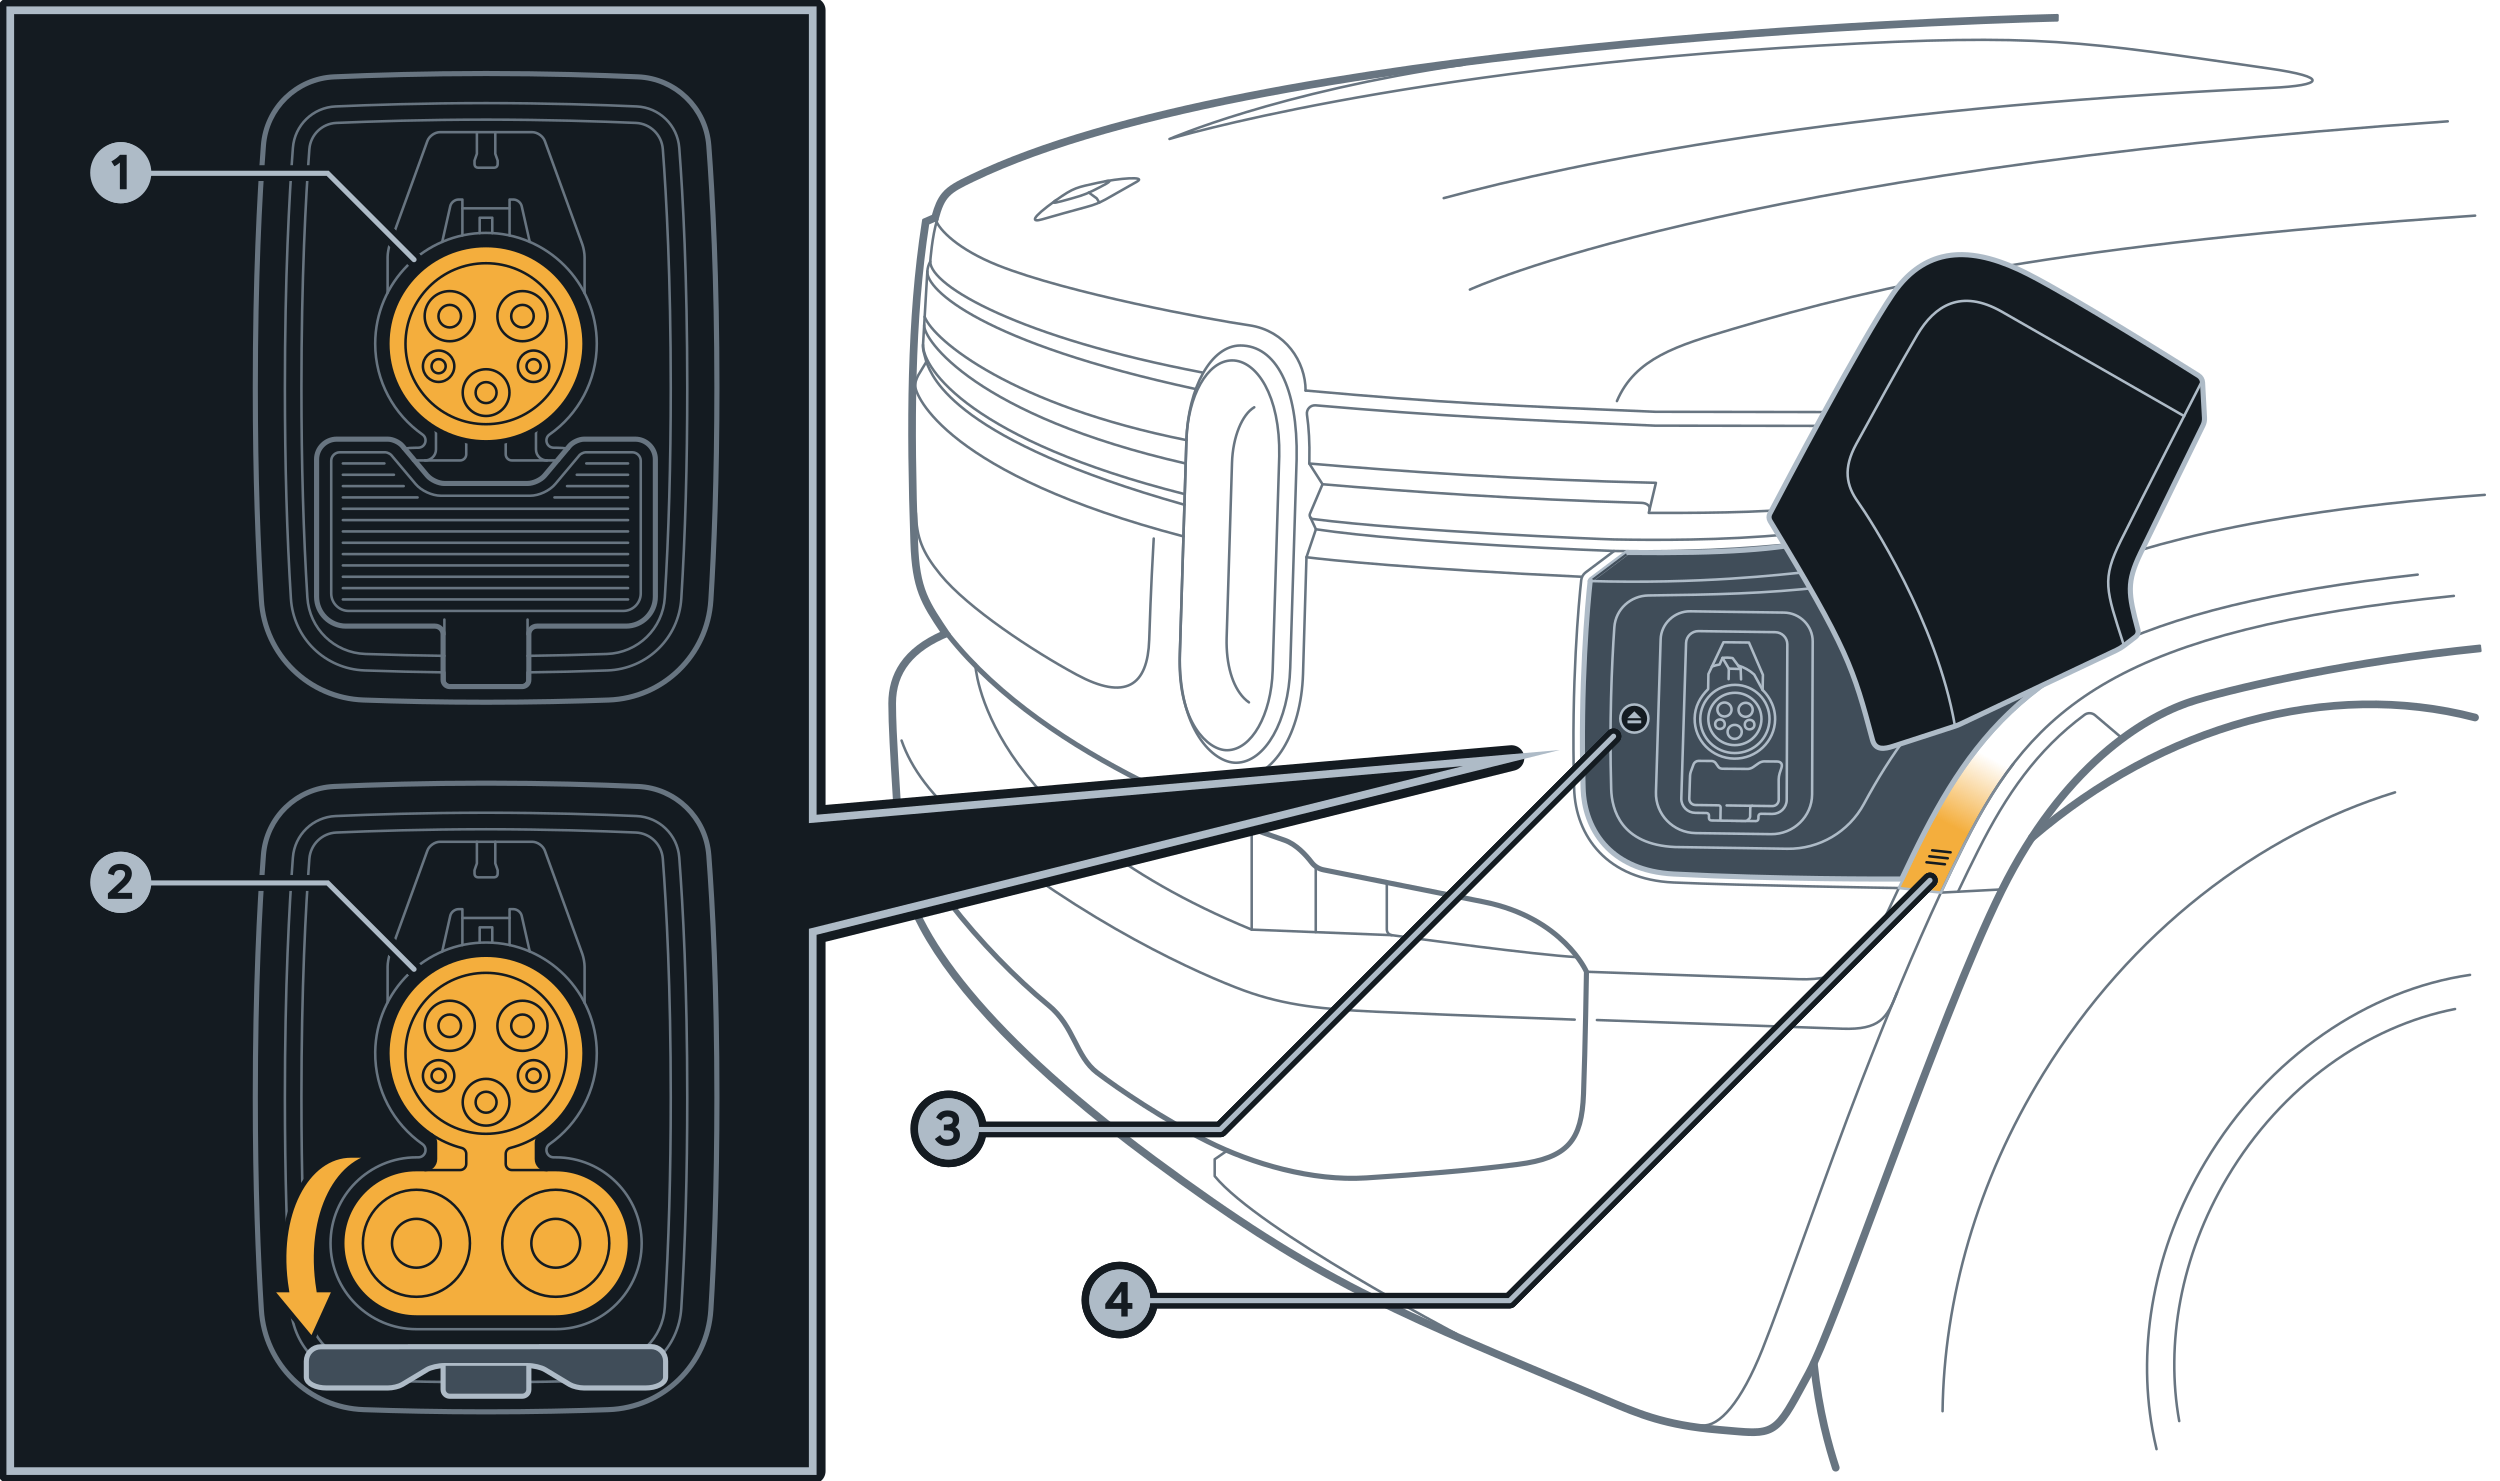 <?xml version="1.0" encoding="UTF-8"?><svg xmlns="http://www.w3.org/2000/svg" width="487.497" height="288.864" xmlns:xlink="http://www.w3.org/1999/xlink" viewBox="0 0 487.497 288.864"><defs><linearGradient id="uuid-5ed48a9c-c980-4e93-8273-0f1d57d73d2e" x1="381.053" y1="161.292" x2="388.206" y2="147.806" gradientUnits="userSpaceOnUse"><stop offset="0" stop-color="#f4ae3d"/><stop offset="1" stop-color="#f4ae3d" stop-opacity="0"/></linearGradient><linearGradient id="uuid-cf4e24d8-e909-4cd1-9fa5-af529ff88fd1" x1="378.224" y1="161.531" x2="392.792" y2="161.531" gradientUnits="userSpaceOnUse"><stop offset="0" stop-color="#aebbc7"/><stop offset="1" stop-color="#687581"/></linearGradient></defs><g id="uuid-c477f514-f5e3-415c-910e-85d369a3278b"><path d="m392.542,149.004l-5.853-4.135c-4.326,5.247-7.837,11.067-11.157,17.478-1.786,3.448-3.491,7.05-5.263,10.821l8.206.89c1.517-3.251,3.055-6.43,4.622-9.544,2.867-5.696,5.868-10.855,9.446-15.51Z" style="fill:url(#uuid-5ed48a9c-c980-4e93-8273-0f1d57d73d2e); stroke-width:0px;"/><g id="uuid-e361b191-8473-4189-bad6-ca72d1ff92bc"><path d="m401.212,2.968c-.022,0-.045,0-.036,0-.01,0-.032,0-.062.001-.172.004-.715.016-1.6.04-16.585.444-155.508,4.926-210.219,31.307-2.533,1.221-4.231,2.064-5.412,3.491-.886,1.072-1.432,2.405-1.956,4.273l-1.865.811-.084.544c-2.91,18.797-2.985,39.374-2.202,62.389.306,8.992,2.031,11.738,5.907,17.51-3.583,1.589-6.254,3.609-7.968,6.137-1.517,2.236-2.243,4.807-2.243,7.693,0,4.192.375,10.298.838,17.863.218,3.556.456,7.44.685,11.616s1.693,8.994,4.583,14.358c6.556,12.167,20.573,27.441,44.951,45.485,30.815,22.809,44.852,28.697,80.857,43.8,2.06.864,4.191,1.758,6.402,2.687.483.203.955.403,1.421.6,6.409,2.712,11.457,4.846,21.963,5.734.684.058,1.323.115,1.924.169,3.917.351,6.467.619,8.52-.483,2.333-1.253,3.884-4.214,6.806-9.617.226-.417.46-.851.704-1.301,2.514-4.637,7.714-18.565,13.733-34.673,7.85-21.011,17.141-45.873,23.905-59.498,6.288-12.667,13.603-21.413,20.601-27.29,6.268-5.263,12.285-8.226,17.094-9.645,9.39-2.771,30.385-7.506,55.207-10.042" style="fill:none; stroke:#687581; stroke-linecap:round; stroke-linejoin:round; stroke-width:.5px;"/><path d="m401.207,3.218c-.017,0-.034,0-.027,0-.009,0-.03,0-.061.001-.171.004-.714.016-1.598.04-16.61.445-155.466,4.93-210.117,31.282-2.546,1.228-4.189,2.048-5.328,3.425-.87,1.052-1.409,2.377-1.94,4.296l-1.848.804-.063.408c-2.906,18.773-2.982,39.33-2.199,62.342.308,9.056,2.052,11.706,6.032,17.628-3.693,1.594-6.412,3.627-8.136,6.168-1.485,2.19-2.2,4.711-2.2,7.553,0,4.183.374,10.279.837,17.847.218,3.556.456,7.441.685,11.617.228,4.147,1.675,8.911,4.554,14.253,6.531,12.12,20.514,27.367,44.88,45.403,30.79,22.791,44.806,28.67,80.805,43.771,2.059.864,4.191,1.758,6.402,2.687.483.203.956.403,1.422.6,6.399,2.708,11.419,4.83,21.887,5.715.685.058,1.325.115,1.925.169,3.952.354,6.408.604,8.379-.455,2.25-1.208,3.761-4.073,6.704-9.515.226-.417.46-.851.704-1.302,2.503-4.617,7.695-18.52,13.719-34.642,7.848-21.004,17.144-45.882,23.915-59.522,6.303-12.695,13.638-21.47,20.665-27.37,6.293-5.284,12.34-8.264,17.184-9.694,9.406-2.775,30.416-7.513,55.253-10.051" style="fill:none; stroke:#687581; stroke-linecap:round; stroke-linejoin:round; stroke-width:.5px;"/><path d="m401.202,3.467c-.011,0-.023,0-.019,0-.008,0-.028,0-.059.001-.17.004-.713.016-1.597.04-16.636.445-155.425,4.935-210.015,31.257-2.56,1.234-4.147,2.033-5.244,3.359-.853,1.031-1.384,2.345-1.923,4.318l-1.831.796-.042.272c-2.902,18.748-2.979,39.286-2.196,62.295.307,9.027,2.038,11.617,6.036,17.565.041.061.082.121.123.183-3.807,1.599-6.574,3.645-8.305,6.197-1.454,2.144-2.157,4.614-2.157,7.413,0,4.173.373,10.26.837,17.832.218,3.555.456,7.442.686,11.619.225,4.101,1.658,8.829,4.524,14.149,6.506,12.073,20.454,27.294,44.809,45.321,30.766,22.773,44.76,28.643,80.753,43.741,2.059.864,4.191,1.758,6.402,2.687.483.203.956.403,1.422.6,6.389,2.704,11.381,4.815,21.811,5.696.686.058,1.326.115,1.926.169,3.986.357,6.349.589,8.239-.426,2.166-1.163,3.638-3.932,6.602-9.414.226-.417.46-.851.705-1.302,2.492-4.597,7.676-18.474,13.704-34.61,7.845-20.998,17.147-45.891,23.925-59.545,6.317-12.724,13.672-21.526,20.728-27.451,6.317-5.305,12.395-8.302,17.274-9.742,9.421-2.78,30.446-7.521,55.298-10.06" style="fill:none; stroke:#687581; stroke-linecap:round; stroke-linejoin:round; stroke-width:.5px;"/><path d="m401.197,3.717c-.006,0-.012,0-.01,0-.007,0-.026,0-.057.001-.17.004-.712.016-1.595.04-16.661.446-155.383,4.939-209.913,31.232-2.574,1.241-4.104,2.017-5.159,3.293-.834,1.008-1.358,2.31-1.906,4.34l-1.815.789-.021.136c-2.899,18.724-2.976,39.243-2.194,62.248.305,8.963,2.01,11.508,5.993,17.434.096.143.194.289.293.436-3.924,1.604-6.738,3.662-8.476,6.223-1.423,2.098-2.114,4.518-2.114,7.272,0,4.164.372,10.241.837,17.817.218,3.555.456,7.442.686,11.62.223,4.054,1.64,8.746,4.495,14.044,6.48,12.025,20.395,27.22,44.737,45.238,30.742,22.755,44.715,28.616,80.701,43.712,2.059.864,4.191,1.758,6.402,2.687.484.203.957.403,1.423.601,6.379,2.699,11.343,4.799,21.734,5.677.686.058,1.327.115,1.927.169,4.021.36,6.291.574,8.098-.397,2.082-1.118,3.515-3.791,6.501-9.313.226-.417.46-.851.705-1.302,2.481-4.577,7.656-18.429,13.69-34.578,7.843-20.992,17.15-45.9,23.936-59.569,6.331-12.752,13.707-21.583,20.791-27.531,6.342-5.325,12.45-8.34,17.364-9.79,9.437-2.785,30.477-7.528,55.343-10.069" style="fill:none; stroke:#687581; stroke-linecap:round; stroke-linejoin:round; stroke-width:.5px;"/></g><path d="m401.192,3.967c-.105-.002-153.48,3.29-211.463,31.248-4.665,2.249-5.712,2.895-6.963,7.589l-1.8.782c-2.895,18.7-2.973,39.199-2.191,62.202.314,9.239,2.113,11.58,6.416,17.995-7.276,2.895-10.719,7.276-10.719,13.379s.802,16.337,1.522,29.423c.721,13.108,14.087,33.155,49.131,59.095,32.476,24.039,46.211,29.204,87.051,46.369,7.1,2.984,11.971,5.32,23.081,6.259s10.25,1.721,16.99-10.713c5.678-10.474,25.596-69.917,37.621-94.139,12.025-24.222,27.83-34.357,38.309-37.45,9.453-2.789,30.508-7.536,55.389-10.078" style="fill:none; stroke:#687581; stroke-linecap:round; stroke-linejoin:round; stroke-width:.5px;"/><path d="m182.766,42.805c-1.017,3.187-1.368,8.2-1.368,8.2h0c-.334.602-.529,1.271-.569,1.958l-.84,14.281c-.029.489.021.978.147,1.451l.497,1.863-1.527,2.538s-.644,1.103-.663,2.034c-.037,1.948,6.051,17.317,52.332,29.466" style="fill:none; stroke:#687581; stroke-linecap:round; stroke-linejoin:round; stroke-width:.5px;"/><path d="m184.881,123.785c19.577,24.851,58.656,37.626,65.611,40.054,2.285.797,4.229,2.974,5.268,4.33.574.75,1.399,1.263,2.325,1.449,3.925.785,15.238,3.048,31.231,6.246,15.471,3.094,20.042,13.628,20.042,13.628,0,0-.229,14.774-.573,23.821s-2.978,12.483-12.827,13.743c-9.849,1.26-19.011,1.947-29.547,2.634-10.536.687-22.218-2.749-30.922-7.101-8.704-4.352-17.293-10.193-21.531-13.399s-4.41-9.001-9.506-13.17c-12.598-10.307-28.769-29.433-29.382-39.863" style="fill:none; stroke:#687581; stroke-linecap:round; stroke-linejoin:round;"/><path d="m239.314,224.356l-2.45,1.696v3.294c8.602,10.528,47.234,30.807,47.234,30.807" style="fill:none; stroke:#687581; stroke-linecap:round; stroke-linejoin:round; stroke-width:.5px;"/><path d="m311.398,198.905s44.286,1.581,47.893,1.696c7.215.229,8.685-2.012,10.632-7.051" style="fill:none; stroke:#687581; stroke-linecap:round; stroke-linejoin:round; stroke-width:.5px;"/><path d="m175.809,144.408c1.87,5.389,5.837,10.864,12.84,16.683,23.019,19.126,45.81,29.089,53.941,32.067,8.131,2.978,15.804,3.665,25.654,4.123,4.481.208,20.117.867,38.821,1.545" style="fill:none; stroke:#687581; stroke-linecap:round; stroke-linejoin:round; stroke-width:.5px;"/><path d="m381.818,173.882c1.309-2.774,2.61-5.444,3.917-8.04,5.495-10.919,11.476-19.58,20.736-26.447.618-.458,1.471-.431,2.058.067l4.949,4.203" style="fill:none; stroke:#687581; stroke-linecap:round; stroke-linejoin:round; stroke-width:.5px;"/><path d="m378.474,174.058c1.517-3.251,3.055-6.43,4.622-9.544,13.481-26.786,29.935-41.691,95.402-48.313" style="fill:none; stroke:#687581; stroke-linecap:round; stroke-linejoin:round; stroke-width:.5px;"/><path d="m331.821,277.952c3.437.359,7.715-4.513,11.838-14.82s12.54-34.816,19.24-52.052c5.21-13.403,10.27-25.654,15.575-37.023" style="fill:none; stroke:#687581; stroke-linecap:round; stroke-linejoin:round; stroke-width:.5px;"/><path d="m370.268,173.168c-1.369,2.912-2.776,5.925-4.291,9.046-2.635,5.43-6.34,9.04-15.25,8.728l-41.369-1.45" style="fill:none; stroke:#687581; stroke-linecap:round; stroke-linejoin:round; stroke-width:.5px;"/><path d="m471.446,112.049c-28.159,3.118-47.697,7.898-62.02,15.044-3.473,1.733-6.601,3.583-9.442,5.55" style="fill:none; stroke:#687581; stroke-linecap:round; stroke-linejoin:round; stroke-width:.5px;"/><line x1="378.474" y1="174.058" x2="389.869" y2="173.459" style="fill:none; stroke:#687581; stroke-linecap:round; stroke-linejoin:round; stroke-width:.5px;"/><path d="m314.745,107.444l-5.549,4.174c-.484.364-.796.913-.861,1.516-.43,3.974-1.976,20.033-1.382,40.626.271,9.387,6.528,17.751,19.355,18.324,12.827.573,43.96,1.083,43.96,1.083" style="fill:none; stroke:#687581; stroke-linecap:round; stroke-linejoin:round; stroke-width:.5px;"/><path d="m249.45,88.971v.031l-1.281,41.751c-.269,8.637-4.102,15.477-8.865,15.539-3.782.047-9.553-5.479-9.257-17.977l1.302-42.495c.269-8.637,4.091-15.477,8.865-15.539,4.755-.059,9.478,6.799,9.237,18.69Z" style="fill:none; stroke:#687581; stroke-linecap:round; stroke-linejoin:round; stroke-width:.5px;"/><path d="m243.546,136.963c-.323-.22-.644-.492-.955-.81-2.282-2.337-3.521-6.609-3.399-11.721l1.047-34.185c.159-5.101,1.986-9.441,4.339-10.83" style="fill:none; stroke:#687581; stroke-linecap:round; stroke-linejoin:round; stroke-width:.5px;"/><path d="m252.269,108.193l.571-18.632c.287-14.118-4.119-22.19-10.966-22.19-5.668,0-10.206,8.194-10.525,18.449l-1.274,41.573c-.351,14.839,6.501,21.4,10.991,21.344,5.655-.074,10.206-8.194,10.525-18.449l.678-22.094" style="fill:none; stroke:#687581; stroke-linecap:round; stroke-linejoin:round; stroke-width:.5px;"/><path d="m256.604,103.209c18.616,2.789,57.676,4.222,58.097,4.231,19.541.384,32.196-1.193,35.138-1.385" style="fill:none; stroke:#687581; stroke-linecap:round; stroke-linejoin:round; stroke-width:.5px;"/><path d="m180.632,70.558c1.204,3.181,5.736,15.262,50.33,27.869" style="fill:none; stroke:#687581; stroke-linecap:round; stroke-linejoin:round; stroke-width:.5px;"/><path d="m181.398,51.005c0,4.789,17.556,14.871,53.028,21.626" style="fill:none; stroke:#687581; stroke-linecap:round; stroke-linejoin:round; stroke-width:.5px;"/><path d="m255.305,90.381l.02-.77c.07-3.19-.09-6.12-.47-8.77-.15-1.01.69-1.89,1.7-1.8,23.86,2.07,39.82,2.86,66.14,3.96l32.69.05" style="fill:none; stroke:#687581; stroke-linecap:round; stroke-linejoin:round; stroke-width:.5px;"/><path d="m254.59,76.154c26.75,2.427,39.242,2.942,68.22,4.145l32.577.052" style="fill:none; stroke:#687581; stroke-linecap:round; stroke-linejoin:round; stroke-width:.5px;"/><path d="m233.176,75.869c-41.957-9.068-52.549-19.479-52.347-22.905" style="fill:none; stroke:#687581; stroke-linecap:round; stroke-linejoin:round; stroke-width:.5px;"/><path d="m179.989,67.244c0,4.699,9.392,18.576,50.974,29.096" style="fill:none; stroke:#687581; stroke-linecap:round; stroke-linejoin:round; stroke-width:.5px;"/><path d="m352.73,98.938c-8.656,1.156-24.255,1.088-31.222,1.075l1.395-5.863c-26.115-.579-50.173-2.248-67.597-3.765l2.586,4.04-2.445,5.74c-.196.46.094.98.589,1.044,18.756,2.396,55.859,3.924,58.708,3.983,7.34.14,21.507.236,34.097-1.024" style="fill:none; stroke:#687581; stroke-linecap:round; stroke-linejoin:round; stroke-width:.5px;"/><path d="m257.892,94.425c16.201,1.411,38.139,2.953,62.132,3.628,1.13.017,1.8.627,1.642,1.294" style="fill:none; stroke:#687581; stroke-linecap:round; stroke-linejoin:round; stroke-width:.5px;"/><path d="m231.349,85.82c-33.932-6.786-49.274-19.419-51.044-24.049" style="fill:none; stroke:#687581; stroke-linecap:round; stroke-linejoin:round; stroke-width:.5px;"/><path d="m231.209,90.381c-41.039-9.378-51.22-24.23-50.993-26.998" style="fill:none; stroke:#687581; stroke-linecap:round; stroke-linejoin:round; stroke-width:.5px;"/><path d="m482.645,42.047c-81.318,5.577-116.128,13.59-144.676,22.078-10.984,3.266-19.106,5.719-22.671,14.085" style="fill:none; stroke:#687581; stroke-linecap:round; stroke-linejoin:round; stroke-width:.5px;"/><path d="m254.759,108.657c4.266.536,20.584,2.265,53.564,3.808" style="fill:none; stroke:#687581; stroke-linecap:round; stroke-linejoin:round; stroke-width:.5px;"/><path d="m190.17,129.453s1.021,30.015,53.909,51.822l27.318,1.081" style="fill:none; stroke:#687581; stroke-linecap:round; stroke-linejoin:round; stroke-width:.5px;"/><path d="m420.523,282.582c-.302-1.258-.569-2.532-.8-3.822-2.952-16.508.254-35.247,10.288-52.132,12.277-20.659,31.876-33.666,51.643-36.524" style="fill:none; stroke:#687581; stroke-linecap:round; stroke-linejoin:round; stroke-width:.5px;"/><path d="m424.944,277.105c-2.69-15.045.231-32.122,9.376-47.511,10.639-17.902,27.312-29.5,44.412-32.835" style="fill:none; stroke:#687581; stroke-linecap:round; stroke-linejoin:round; stroke-width:.5px;"/><path d="m378.798,275.182c.282-21.805,6.678-44.748,19.637-65.8,17.038-27.678,42.105-46.701,68.592-54.876" style="fill:none; stroke:#687581; stroke-linecap:round; stroke-linejoin:round; stroke-width:.5px;"/><path d="m396.211,163.358c25.499-21.899,57.856-30.892,86.421-23.447" style="fill:none; stroke:#687581; stroke-linecap:round; stroke-linejoin:round; stroke-width:1.5px;"/><path d="m357.969,286.203c-1.297-3.962-3.301-10.953-4.264-20.228" style="fill:none; stroke:#687581; stroke-linecap:round; stroke-linejoin:round; stroke-width:1.5px;"/><line x1="244.079" y1="181.275" x2="244.079" y2="161.563" style="fill:none; stroke:#687581; stroke-linecap:round; stroke-linejoin:round; stroke-width:.5px;"/><path d="m270.425,172.085v9.155c0,.563.414,1.037.972,1.115,4.965.692,27.603,3.805,36.205,4.295" style="fill:none; stroke:#687581; stroke-linecap:round; stroke-linejoin:round; stroke-width:.5px;"/><line x1="256.569" y1="169.314" x2="256.569" y2="181.752" style="fill:none; stroke:#687581; stroke-linecap:round; stroke-linejoin:round; stroke-width:.5px;"/><path d="m178.597,100.017c.143,4.722,1.172,7.6,4.784,12.028,5.325,6.528,18.059,14.913,26.541,19.498,9.534,5.154,13.882,2.229,14.172-6.786.322-9.972.725-17.16.88-19.74" style="fill:none; stroke:#687581; stroke-linecap:round; stroke-linejoin:round; stroke-width:.5px;"/><path d="m182.486,42.927c.679,1.897,4.312,5.704,12.127,8.82,13.571,5.411,41.229,10.565,48.959,11.682,7.112,1.027,11.017,7.129,11.017,12.725" style="fill:none; stroke:#687581; stroke-linecap:round; stroke-linejoin:round; stroke-width:.5px;"/><path d="m205.928,39.035c3.502-2.501,4.08-2.491,8.16-3.393s9.62-1.331,7.602-.215-5.025,2.877-6.141,3.479-2.061,1.031-3.865,1.503-6.399,1.761-8.461,2.362-2.405-.086,2.706-3.736Z" style="fill:none; stroke:#687581; stroke-linecap:round; stroke-linejoin:round; stroke-width:.5px;"/><path d="m215.591,35.343c1.163-.194,1.074.042-1.117,1.159s-2.834,1.46-5.626,2.233-4.193,1.183-2.92.301" style="fill:none; stroke:#687581; stroke-linecap:round; stroke-linejoin:round; stroke-width:.5px;"/><polyline points="212.321 37.56 213.873 38.692 214.361 39.499" style="fill:none; stroke:#687581; stroke-linecap:round; stroke-linejoin:round; stroke-width:.5px;"/><path d="m286.625,56.472s49.131-23.019,190.684-32.811" style="fill:none; stroke:#687581; stroke-linecap:round; stroke-linejoin:round; stroke-width:.5px;"/><path d="m281.524,38.636c25.856-6.998,77.147-17.524,161.428-21.504,9.989-.472,11.497-2.048-.515-3.779-36.792-5.304-44.372-6.918-87.612-4.466-82.106,4.655-126.777,18.214-126.777,18.214,0,0,20.786-9.131,57.528-14.511" style="fill:none; stroke:#687581; stroke-linecap:round; stroke-linejoin:round; stroke-width:.5px;"/><path d="m408.079,110.585s21.302-10.135,76.445-14.087" style="fill:none; stroke:#687581; stroke-linecap:round; stroke-linejoin:round; stroke-width:.5px;"/><line x1="375.666" y1="168.143" x2="379.254" y2="168.532" style="fill:none; stroke:#141b21; stroke-linecap:round; stroke-linejoin:round; stroke-width:.5px;"/><line x1="376.22" y1="166.979" x2="379.808" y2="167.368" style="fill:none; stroke:#141b21; stroke-linecap:round; stroke-linejoin:round; stroke-width:.5px;"/><line x1="376.774" y1="165.815" x2="380.362" y2="166.204" style="fill:none; stroke:#141b21; stroke-linecap:round; stroke-linejoin:round; stroke-width:.5px;"/><path d="m378.474,174.058c1.517-3.251,3.055-6.43,4.622-9.544,2.867-5.696,5.868-10.855,9.446-15.51" style="fill:none; stroke:url(#uuid-cf4e24d8-e909-4cd1-9fa5-af529ff88fd1); stroke-linecap:round; stroke-linejoin:round; stroke-width:.5px;"/><path d="m399.985,132.643c-11.474,7.943-18.29,17.805-24.453,29.704-1.786,3.448-3.491,7.05-5.263,10.821h0s8.206.89,8.206.89" style="fill:none; stroke:#aebbc7; stroke-linecap:round; stroke-linejoin:round; stroke-width:.5px;"/><path d="m255.519,100.885l1.085,2.324-1.845,5.448-.671,22.765c-.358,11.535-5.73,20.3-12.497,20.388h-.084c-.767,0-1.547-.13-2.324-.383" style="fill:none; stroke:#687581; stroke-linecap:round; stroke-linejoin:round; stroke-width:.5px;"/></g><g id="uuid-0b87f968-bf43-411c-b76e-ce5ab2ce3981"><path d="m317.203,107.479l-7.102,5.342c-.151.114-.25.288-.27.476-.47,4.347-1.959,20.111-1.373,40.42.224,7.776,5.054,16.285,17.917,16.967,20.547,1.09,44.065.989,44.603.975,1.521-3.226,3.007-6.327,4.554-9.312,6.158-11.889,12.968-21.744,24.425-29.684l-9.171-12.916-24.852-19.126c-9.089,4.78-17.68,7.219-48.731,6.858Z" style="fill:#404d59; stroke-width:0px;"/><g id="uuid-5aa25b9d-383d-42d4-b0b4-813f539b887f"><path d="m310.402,113.22c-.02.015-.038.035-.051.058-.013.023-.021.048-.024.073-.469,4.332-1.956,20.072-1.371,40.352.115,3.997,1.477,8.166,4.545,11.31,2.752,2.82,6.916,4.855,12.899,5.172,19.372,1.028,41.387.996,44.258.977,1.475-3.126,2.923-6.139,4.428-9.045,6.103-11.782,12.869-21.621,24.169-29.575l-8.836-12.444-24.539-18.885c-3.422,1.783-6.821,3.242-11.395,4.343-7.489,1.803-18.104,2.641-37.12,2.426,0,0-6.966,5.239-6.965,5.239Z" style="fill:none; stroke:#aebbc7; stroke-linecap:round; stroke-linejoin:round; stroke-width:.5px;"/><path d="m310.252,113.02c-.048.036-.088.082-.118.134s-.048.109-.055.169c-.469,4.339-1.958,20.091-1.372,40.386.117,4.046,1.495,8.28,4.616,11.478,2.802,2.871,7.029,4.927,13.064,5.247,19.778,1.05,42.31.994,44.43.976,1.498-3.176,2.965-6.233,4.491-9.179,6.13-11.835,12.919-21.683,24.297-29.63,0,0-9.024-12.71-8.973-12.657l-24.725-19.028c-3.458,1.81-6.867,3.285-11.479,4.395-7.469,1.798-18.078,2.637-37.143,2.418,0,0-7.034,5.291-7.033,5.29Z" style="fill:none; stroke:#aebbc7; stroke-linecap:round; stroke-linejoin:round; stroke-width:.5px;"/></g><path d="m317.203,107.479l-7.102,5.342c-.151.114-.25.288-.27.476-.47,4.347-1.959,20.111-1.373,40.42.224,7.776,5.054,16.285,17.917,16.967,20.547,1.09,44.065.989,44.603.975,1.521-3.226,3.007-6.327,4.554-9.312,6.158-11.889,12.968-21.744,24.425-29.684l-9.171-12.916-24.852-19.126c-9.089,4.78-17.68,7.219-48.731,6.858Z" style="fill:none; stroke:#aebbc7; stroke-linecap:round; stroke-linejoin:round; stroke-width:.5px;"/><path d="m383.638,131.231c-8.967,7.336-14.929,15.814-20.171,25.52-2.954,5.469-8.723,8.855-14.938,8.759l-21.898-.338c-10.564-.471-12.336-7.289-12.452-11.31-.373-12.906.106-24.235.616-31.558.243-3.498,3.152-6.146,6.658-6.188,12.529-.149,23.18-.378,33.945-1.638" style="fill:none; stroke:#aebbc7; stroke-linecap:round; stroke-linejoin:round; stroke-width:.5px;"/><path d="m309.831,113.297c21.857.648,37.462-1.264,42.899-1.796" style="fill:none; stroke:#aebbc7; stroke-linecap:round; stroke-linejoin:round; stroke-width:.5px;"/><path d="m353.359,154.887c-.017,4.336-3.631,7.833-8.032,7.771l-14.658-.204c-4.4-.061-7.892-3.657-7.759-7.991l.913-29.801c.093-3.046,2.7-5.503,5.793-5.46l18.256.254c3.093.043,5.614,2.572,5.602,5.619l-.115,29.812Z" style="fill:none; stroke:#aebbc7; stroke-linecap:round; stroke-linejoin:round; stroke-width:.5px;"/><path d="m348.406,155.976c-.006,1.533-1.282,2.762-2.827,2.74l-2.196-.031c-.264-.004-.483.206-.488.466l-.009.496c-.004.26-.224.469-.488.466l-8.685-.121c-.264-.004-.476-.219-.471-.479l.009-.496c.004-.26-.208-.475-.471-.479l-2.196-.031c-1.545-.022-2.778-1.285-2.731-2.817l.928-30.326c.043-1.287,1.139-2.314,2.436-2.296l14.954.208c1.296.018,2.357,1.075,2.355,2.363l-.119,30.337Z" style="fill:none; stroke:#aebbc7; stroke-linecap:round; stroke-linejoin:round; stroke-width:.5px;"/><path d="m346.524,148.493l-2.552-.02c-.285-.002-.737.149-1.004.335l-1.142.798c-.267.187-.719.338-1.004.335l-4.973-.039c-.285-.002-.629-.159-.764-.349l-.576-.812c-.135-.19-.478-.347-.764-.349l-2.552-.02c-.388-.003-.815.289-.948.65l-.539,1.46c-.074.201-.14.54-.148.755l-.152,4.495c-.006.327.114.635.338.873.224.228.533.365.865.37l4.519.063c.218.003.393.181.39.396l-.04,2.292c-.003.16.128.292.29.294l4.575.064c.162.002.387-.088.499-.201l.288-.29c.076-.076.139-.226.141-.334l.033-1.745c.004-.215.186-.388.404-.385l3.896.054c.332.005.645-.124.877-.345.232-.232.362-.537.368-.863l-.009-3.998c0-.34.086-.881.193-1.202l.348-1.043c.315-.955-.327-1.235-.859-1.239Z" style="fill:#404d59; stroke:#aebbc7; stroke-linecap:round; stroke-linejoin:round; stroke-width:.5px;"/><ellipse cx="338.301" cy="140.197" rx="5.182" ry="5.103" transform="translate(-11.645 32.306) rotate(-5.375)" style="fill:none; stroke:#aebbc7; stroke-linecap:round; stroke-linejoin:round; stroke-width:.5px;"/><ellipse cx="336.271" cy="138.351" rx="1.382" ry="1.362" transform="translate(-11.481 32.108) rotate(-5.375)" style="fill:none; stroke:#aebbc7; stroke-linecap:round; stroke-linejoin:round; stroke-width:.5px;"/><ellipse cx="338.257" cy="142.714" rx="1.382" ry="1.362" transform="translate(-11.881 32.313) rotate(-5.375)" style="fill:none; stroke:#aebbc7; stroke-linecap:round; stroke-linejoin:round; stroke-width:.5px;"/><ellipse cx="335.392" cy="141.22" rx=".936" ry=".922" transform="translate(-11.754 32.038) rotate(-5.375)" style="fill:none; stroke:#aebbc7; stroke-linecap:round; stroke-linejoin:round; stroke-width:.5px;"/><ellipse cx="341.172" cy="141.3" rx=".936" ry=".922" transform="translate(-11.736 32.58) rotate(-5.375)" style="fill:none; stroke:#aebbc7; stroke-linecap:round; stroke-linejoin:round; stroke-width:.5px;"/><ellipse cx="340.392" cy="138.408" rx="1.382" ry="1.362" transform="translate(-11.468 32.494) rotate(-5.375)" style="fill:none; stroke:#aebbc7; stroke-linecap:round; stroke-linejoin:round; stroke-width:.5px;"/><ellipse cx="338.301" cy="140.197" rx="6.751" ry="6.648" transform="translate(-11.645 32.306) rotate(-5.375)" style="fill:none; stroke:#aebbc7; stroke-linecap:round; stroke-linejoin:round; stroke-width:.5px;"/><path d="m338.941,129.778c1.182.344,2.246.952,3.121,1.752l1.652,3.02" style="fill:none; stroke:#aebbc7; stroke-linecap:round; stroke-linejoin:round; stroke-width:.5px;"/><path d="m333.828,129.978c.475-.18.971-.316,1.484-.404l.579-1.284c.311-.039.628-.057.95-.053.348.005.688.036,1.02.091l1.566,2.103.075,2.049" style="fill:none; stroke:#aebbc7; stroke-linecap:round; stroke-linejoin:round; stroke-width:.5px;"/><polyline points="335.891 128.29 337.122 130.383 337.079 132.429" style="fill:none; stroke:#aebbc7; stroke-linecap:round; stroke-linejoin:round; stroke-width:.5px;"/><path d="m346.146,140.306c-.074,4.26-3.639,7.685-7.984,7.624s-7.78-3.583-7.706-7.843c.039-2.27,1.011-4.089,2.63-5.716l.051-2.932,2.937-6.201,4.971.055,2.721,6.305-.051,2.952c.584.564,2.486,2.599,2.432,5.756Z" style="fill:none; stroke:#aebbc7; stroke-linecap:round; stroke-linejoin:round; stroke-width:.5px;"/><line x1="336.689" y1="157.06" x2="341.709" y2="157.13" style="fill:none; stroke:#aebbc7; stroke-linecap:round; stroke-linejoin:round; stroke-width:.5px;"/><line x1="337.122" y1="130.383" x2="339.427" y2="130.451" style="fill:none; stroke:#aebbc7; stroke-linecap:round; stroke-linejoin:round; stroke-width:.5px;"/><circle cx="318.694" cy="140.117" r="2.741" style="fill:#141b21; stroke:#aebbc7; stroke-linecap:round; stroke-linejoin:round; stroke-width:.5px;"/><polygon points="320.032 140.043 318.694 138.705 317.356 140.043 320.032 140.043" style="fill:#aebbc7; stroke-width:0px;"/><rect x="317.356" y="140.471" width="2.676" height=".574" style="fill:#aebbc7; stroke-width:0px;"/></g><g id="uuid-46e88ff1-691c-4bb1-a5e2-644a93b9a64b"><path d="m365.369,144.21c.491,1.835,1.986,1.634,3.765,1.056,1.547-.502,9.887-3.211,12.036-3.909.336-.109.67-.242.99-.393l30.444-14.398c.529-.25,1.03-.556,1.494-.912l2.177-1.669c.339-.26.488-.698.378-1.111-1.904-7.127-2.25-9.348.526-15.123,2.553-5.311,10.481-21.463,12.166-24.894.207-.421.303-.89.278-1.359l-.378-6.902c-.026-.468-.277-.895-.674-1.145-3.83-2.413-24.05-15.102-33.152-19.757-10.078-5.154-19.355-6.07-26.112,3.779-6.222,9.07-21.573,38.243-23.964,42.803-.196.373-.181.822.037,1.183,15.238,25.127,16.24,28.734,19.989,42.749Z" style="fill:#141b21; stroke-width:0px;"/><g id="uuid-4d9adb5d-04d1-4461-bc20-5f27274d2da4"><path d="m364.886,144.339c.147.549.386.986.731,1.298.312.282.681.436,1.071.499.79.128,1.715-.107,2.6-.395,1.547-.502,9.887-3.211,12.036-3.909.356-.116.711-.257,1.049-.417l30.444-14.398c.561-.265,1.092-.59,1.585-.967l2.177-1.669c.25-.191.429-.449.526-.734s.111-.599.03-.903c-1.89-7.075-2.208-9.157.494-14.778,2.552-5.309,10.479-21.458,12.165-24.89.244-.497.359-1.052.328-1.606l-.378-6.902c-.017-.315-.11-.616-.266-.88s-.374-.492-.641-.661c-3.821-2.408-24.064-15.112-33.191-19.779-6.007-3.072-11.836-4.705-17.067-3.378-3.61.916-6.876,3.227-9.684,7.32-6.244,9.101-21.613,38.31-23.995,42.854-.138.264-.203.555-.194.843s.091.576.246.831c15.222,25.1,16.2,28.662,19.933,42.619Z" style="fill:none; stroke:#aebbc7; stroke-linecap:round; stroke-linejoin:round; stroke-width:.5px;"/><path d="m365.127,144.274c.138.516.357.906.658,1.177.271.245.593.381.943.438.724.118,1.595-.097,2.483-.386,1.547-.502,9.887-3.211,12.036-3.909.346-.112.691-.249,1.019-.405l30.444-14.398c.545-.258,1.061-.573,1.54-.94l2.177-1.669c.21-.161.36-.377.442-.616s.094-.503.025-.758c-1.897-7.101-2.229-9.253.51-14.95,2.553-5.31,10.48-21.46,12.165-24.892.225-.459.331-.971.303-1.482l-.378-6.902c-.015-.274-.096-.536-.231-.766s-.326-.429-.559-.576c-3.826-2.411-24.057-15.107-33.171-19.768-5.99-3.063-11.75-4.663-16.892-3.359-3.541.898-6.759,3.167-9.54,7.219-6.233,9.085-21.593,38.276-23.979,42.828-.118.225-.173.473-.165.72s.078.491.21.709c15.23,25.114,16.22,28.698,19.961,42.684Z" style="fill:none; stroke:#aebbc7; stroke-linecap:round; stroke-linejoin:round; stroke-width:.5px;"/></g><path d="m365.369,144.21c.491,1.835,1.986,1.634,3.765,1.056,1.547-.502,9.887-3.211,12.036-3.909.336-.109.67-.242.99-.393l30.444-14.398c.529-.25,1.03-.556,1.494-.912l2.177-1.669c.339-.26.488-.698.378-1.111-1.904-7.127-2.25-9.348.526-15.123,2.553-5.311,10.481-21.463,12.166-24.894.207-.421.303-.89.278-1.359l-.378-6.902c-.026-.468-.277-.895-.674-1.145-3.83-2.413-24.05-15.102-33.152-19.757-10.078-5.154-19.355-6.07-26.112,3.779-6.222,9.07-21.573,38.243-23.964,42.803-.196.373-.181.822.037,1.183,15.238,25.127,16.24,28.734,19.989,42.749Z" style="fill:none; stroke:#aebbc7; stroke-linecap:round; stroke-linejoin:round; stroke-width:.5px;"/><path d="m414.097,125.654c-3.447-10.716-4.306-12.606-.527-20.251s15.673-30.806,15.673-30.806" style="fill:none; stroke:#aebbc7; stroke-linecap:round; stroke-linejoin:round; stroke-width:.5px;"/><path d="m381.173,141.356c-3.506-20.09-16.562-40.247-18.852-43.454s-2.978-6.528-.344-11.338,8.589-15.69,11.911-21.302c3.321-5.612,8.475-9.047,16.492-4.466,8.017,4.581,35.515,20.336,35.515,20.336" style="fill:none; stroke:#aebbc7; stroke-linecap:round; stroke-linejoin:round; stroke-width:.5px;"/></g><g id="uuid-39fd0273-2b30-40fc-8871-52c758d3bc78"><polygon points="158.483 286.864 2 286.864 2 2 158.483 2 158.483 159.688 294.74 147.816 158.483 181.697 158.483 286.864" style="fill:none; stroke:#141b21; stroke-linecap:round; stroke-linejoin:round; stroke-width:5px;"/><polygon points="158.483 286.864 2 286.864 2 2 158.483 2 158.483 159.688 294.74 147.816 158.483 181.697 158.483 286.864" style="fill:#141b21; stroke-width:0px;"/><polygon points="158.483 286.864 2 286.864 2 2 158.483 2 158.483 159.688 294.74 147.816 158.483 181.697 158.483 286.864" style="fill:none; stroke:#aebbc7; stroke-miterlimit:20; stroke-width:1.5px;"/></g><g id="uuid-af5f5b3a-e85e-4022-aa05-924ad95c983d"><path d="m122.654,242.44c0,7.88-6.39,14.28-14.28,14.28h-27.17c-7.89,0-14.28-6.4-14.28-14.28s6.39-14.28,14.28-14.28h1.673c1.175,0,2.137-.962,2.137-2.137v-3.102c0-.708-.352-1.371-.938-1.769-5.038-3.422-8.352-9.201-8.352-15.752,0-10.52,8.53-19.04,19.04-19.04s19.04,8.52,19.04,19.04c0,6.551-3.314,12.338-8.351,15.753-.586.397-.939,1.062-.939,1.77v3.1c0,1.175.962,2.137,2.137,2.137h1.723c7.89,0,14.28,6.39,14.28,14.28Z" style="fill:#f4ae3d; stroke-width:0px;"/><g id="uuid-cebac8f5-fb05-4046-9e22-03a9555e7d6d"><path d="m123.154,242.44c0,4.078-1.654,7.774-4.328,10.448-1.362,1.363-2.99,2.462-4.8,3.212-1.742.722-3.651,1.12-5.652,1.12h-27.17c-2.001,0-3.911-.398-5.652-1.12-1.81-.75-3.437-1.849-4.8-3.212-2.674-2.675-4.328-6.371-4.328-10.448s1.654-7.779,4.328-10.452,6.369-4.328,10.452-4.328h1.673c.449,0,.857-.183,1.156-.481s.481-.707.481-1.156v-3.102c0-.271-.067-.533-.19-.766s-.303-.437-.528-.589c-2.636-1.79-4.812-4.209-6.312-7.042-1.442-2.724-2.26-5.829-2.26-9.124,0-2.647.526-5.171,1.48-7.474.991-2.392,2.443-4.544,4.245-6.345,3.536-3.535,8.422-5.721,13.815-5.721s10.284,2.186,13.819,5.721,5.721,8.421,5.721,13.819c0,3.299-.819,6.411-2.266,9.139-1.5,2.828-3.673,5.244-6.305,7.028-.225.152-.405.356-.529.59s-.191.496-.191.766v3.1c0,.449.183.857.481,1.156s.707.481,1.156.481h1.723c4.083,0,7.779,1.654,10.452,4.328s4.328,6.369,4.328,10.452Z" style="fill:none; stroke:#141b21; stroke-linecap:round; stroke-linejoin:round; stroke-width:.5px;"/><path d="m122.904,242.44c0,4.009-1.626,7.642-4.254,10.272-1.34,1.34-2.94,2.42-4.719,3.157-1.712.709-3.589,1.101-5.557,1.101h-27.17c-1.968,0-3.845-.391-5.557-1.101-1.779-.737-3.379-1.817-4.719-3.157-2.629-2.63-4.254-6.263-4.254-10.272s1.626-7.647,4.254-10.276,6.262-4.254,10.276-4.254h1.673c.518,0,.99-.212,1.332-.554s.554-.814.554-1.332v-3.102c0-.312-.077-.615-.219-.883s-.35-.503-.609-.679c-2.602-1.768-4.75-4.156-6.231-6.952-1.424-2.689-2.231-5.754-2.231-9.007,0-2.613.52-5.105,1.461-7.378.978-2.361,2.412-4.485,4.191-6.264,3.491-3.49,8.314-5.648,13.638-5.648s10.152,2.158,13.642,5.648,5.648,8.313,5.648,13.642c0,3.258-.809,6.329-2.236,9.022-1.48,2.792-3.626,5.177-6.224,6.938-.259.176-.467.41-.609.68s-.22.571-.22.883v3.1c0,.518.212.99.554,1.332s.814.554,1.332.554h1.723c4.014,0,7.647,1.626,10.276,4.254s4.254,6.262,4.254,10.276Z" style="fill:none; stroke:#141b21; stroke-linecap:round; stroke-linejoin:round; stroke-width:.5px;"/></g><path d="m122.654,242.44c0,7.88-6.39,14.28-14.28,14.28h-27.17c-7.89,0-14.28-6.4-14.28-14.28s6.39-14.28,14.28-14.28h1.673c1.175,0,2.137-.962,2.137-2.137v-3.102c0-.708-.352-1.371-.938-1.769-5.038-3.422-8.352-9.201-8.352-15.752,0-10.52,8.53-19.04,19.04-19.04s19.04,8.52,19.04,19.04c0,6.551-3.314,12.338-8.351,15.753-.586.397-.939,1.062-.939,1.77v3.1c0,1.175.962,2.137,2.137,2.137h1.723c7.89,0,14.28,6.39,14.28,14.28Z" style="fill:none; stroke:#141b21; stroke-linecap:round; stroke-linejoin:round; stroke-width:.5px;"/><g id="uuid-e06ab6ca-8301-411b-be18-7ac4eac15b83"><path d="m138.463,28.378c-.28-3.736-1.93-7.071-4.448-9.51s-5.884-3.972-9.619-4.132c-7.536-.33-17.933-.651-29.612-.651s-22.076.32-29.601.65c-3.736.16-7.109,1.701-9.619,4.132s-4.168,5.774-4.448,9.51c-.751,9.962-1.581,25.785-1.581,47.258,0,17.691.56,31.541,1.181,41.441.333,5.401,2.681,10.228,6.299,13.751s8.497,5.738,13.902,5.928c6.725.24,14.921.43,23.868.43s17.143-.19,23.878-.43c5.397-.189,10.274-2.405,13.888-5.921s5.975-8.354,6.314-13.758c.621-9.9,1.181-23.751,1.181-41.441,0-21.473-.83-37.295-1.581-47.257Z" style="fill:none; stroke:#687581; stroke-linecap:round; stroke-linejoin:round; stroke-width:.5px;"/><path d="m138.214,28.396c-.275-3.673-1.897-6.952-4.372-9.349s-5.783-3.905-9.456-4.062c-7.533-.33-17.927-.65-29.601-.65s-22.068.32-29.591.65c-3.673.157-6.988,1.672-9.456,4.062s-4.097,5.676-4.372,9.349c-.75,9.956-1.581,25.772-1.581,47.239,0,17.685.56,31.531,1.18,41.425.329,5.337,2.649,10.106,6.224,13.588s8.395,5.67,13.736,5.857c6.722.24,14.916.43,23.859.43s17.136-.19,23.869-.43c5.333-.187,10.152-2.376,13.722-5.85,3.579-3.482,5.904-8.254,6.238-13.594.62-9.895,1.18-23.74,1.18-41.426,0-21.466-.83-37.283-1.581-47.239Z" style="fill:none; stroke:#687581; stroke-linecap:round; stroke-linejoin:round; stroke-width:.5px;"/></g><path d="m137.964,28.415c-.54-7.21-6.36-12.87-13.59-13.18-7.53-.33-17.92-.65-29.59-.65s-22.06.32-29.58.65c-7.23.31-13.05,5.97-13.59,13.18-.75,9.95-1.58,25.76-1.58,47.22,0,17.68.56,31.52,1.18,41.41.65,10.54,9.16,18.84,19.72,19.21,6.72.24,14.91.43,23.85.43s17.13-.19,23.86-.43c10.55-.37,19.06-8.67,19.72-19.21.62-9.89,1.18-23.73,1.18-41.41,0-21.46-.83-37.27-1.58-47.22Z" style="fill:none; stroke:#687581; stroke-linecap:round; stroke-linejoin:round; stroke-width:.5px;"/><path d="m132.854,116.695c-.48,7.74-6.68,13.77-14.41,14.04-5.22.19-10.43.32-15.57.38v1.47c0,.58-.47,1.05-1.05,1.05h-14.12c-.58,0-1.05-.47-1.05-1.05v-1.47c-5.12-.07-10.32-.19-15.53-.38-7.73-.27-13.92-6.3-14.4-14.04-.78-12.39-1.17-26.21-1.17-41.06,0-21.61.85-37.38,1.56-46.8.33-4.42,3.91-7.89,8.33-8.08,6.77-.3,17.36-.65,29.34-.65s22.58.35,29.35.65c4.41.19,7.99,3.66,8.32,8.08.72,9.42,1.56,25.19,1.56,46.8,0,14.86-.39,28.68-1.16,41.06Z" style="fill:none; stroke:#687581; stroke-linecap:round; stroke-linejoin:round; stroke-width:.5px;"/><path d="m86.654,127.89c-5.087-.064-10.246-.187-15.415-.368-6.065-.213-10.925-4.951-11.303-11.022-.768-12.332-1.158-26.081-1.158-40.865,0-21.505.843-37.188,1.549-46.558.21-2.791,2.47-4.987,5.255-5.108,6.741-.293,17.28-.641,29.205-.641s22.465.348,29.206.641c2.785.121,5.044,2.317,5.254,5.108.707,9.37,1.55,25.054,1.55,46.558,0,14.796-.39,28.545-1.159,40.865-.378,6.072-5.237,10.81-11.302,11.022-5.186.182-10.36.305-15.462.369" style="fill:none; stroke:#687581; stroke-linecap:round; stroke-linejoin:round; stroke-width:.5px;"/><path d="m78.606,87.505c.847-.132,1.715-.2,2.598-.2h.352c1.389,0,1.953-1.787.816-2.585-5.567-3.908-9.208-10.375-9.208-17.695,0-11.93,9.67-21.61,21.6-21.61s21.61,9.68,21.61,21.61c0,7.32-3.641,13.787-9.212,17.695-1.136.797-.573,2.585.815,2.585h.397c.867,0,1.719.066,2.551.193" style="fill:none; stroke:#687581; stroke-linecap:round; stroke-linejoin:round; stroke-width:.5px;"/><path d="m80.535,89.8c.222-.01.445-.015.67-.015h1.673c1.175,0,2.137-.962,2.137-2.137v-3.102c0-.708-.352-1.371-.938-1.769-5.038-3.422-8.352-9.201-8.352-15.752,0-10.52,8.53-19.04,19.04-19.04s19.04,8.52,19.04,19.04c0,6.551-3.314,12.338-8.351,15.753-.586.397-.939,1.062-.939,1.77v3.1c0,1.175.962,2.137,2.137,2.137h1.723c.208,0,.416.004.622.013" style="fill:none; stroke:#687581; stroke-linecap:round; stroke-linejoin:round; stroke-width:.5px;"/><path d="m75.583,57.073v-6.958c0-.694.194-1.795.431-2.448l7.321-20.166c.345-.951,1.455-1.729,2.467-1.729h17.972c1.012,0,2.122.778,2.467,1.729l7.321,20.166c.237.652.431,1.754.431,2.448v7.043" style="fill:none; stroke:#687581; stroke-linecap:round; stroke-linejoin:round; stroke-width:.5px;"/><path d="m105.456,82.782c-1.787,1.215-3.791,2.134-5.943,2.686-.53.136-.901.614-.901,1.161v1.957c0,.66.54,1.199,1.199,1.199h6.84" style="fill:none; stroke:#687581; stroke-linecap:round; stroke-linejoin:round; stroke-width:.5px;"/><path d="m82.878,89.785h6.84c.66,0,1.199-.54,1.199-1.199v-1.957c0-.548-.371-1.025-.901-1.161-2.151-.552-4.155-1.471-5.942-2.686" style="fill:none; stroke:#687581; stroke-linecap:round; stroke-linejoin:round; stroke-width:.5px;"/><path d="m103.298,47.167l-1.567-6.964c-.16-.712-.889-1.295-1.618-1.295h-.749v1.718h-9.198v-1.718h-.749c-.73,0-1.458.583-1.618,1.295l-1.568,6.964" style="fill:none; stroke:#687581; stroke-linecap:round; stroke-linejoin:round; stroke-width:.5px;"/><line x1="99.363" y1="40.627" x2="99.363" y2="45.906" style="fill:none; stroke:#687581; stroke-linecap:round; stroke-linejoin:round; stroke-width:.5px;"/><line x1="90.166" y1="40.627" x2="90.166" y2="45.906" style="fill:none; stroke:#687581; stroke-linecap:round; stroke-linejoin:round; stroke-width:.5px;"/><polyline points="93.535 45.454 93.535 42.454 95.994 42.454 95.994 45.454" style="fill:none; stroke:#687581; stroke-linecap:round; stroke-linejoin:round; stroke-width:.5px;"/><path d="m96.582,25.773v4.218l.461,1.325v.729c0,.361-.296.657-.657.657h-3.197c-.361,0-.657-.296-.657-.657v-.729l.461-1.325v-4.218" style="fill:none; stroke:#687581; stroke-linecap:round; stroke-linejoin:round; stroke-width:.5px;"/><g id="uuid-c7cf0899-16ec-4f42-a776-29b000ee3a14"><path d="m138.463,166.753c-.28-3.736-1.93-7.071-4.448-9.51s-5.884-3.972-9.619-4.132c-7.536-.33-17.933-.651-29.612-.651s-22.076.32-29.601.65c-3.736.16-7.109,1.701-9.619,4.132s-4.168,5.774-4.448,9.51c-.751,9.962-1.581,25.785-1.581,47.258,0,17.691.56,31.541,1.181,41.441.333,5.401,2.681,10.228,6.299,13.751,3.614,3.52,8.497,5.738,13.902,5.928,6.725.24,14.921.43,23.868.43s17.143-.19,23.878-.43c5.397-.189,10.274-2.405,13.888-5.921s5.975-8.354,6.314-13.758c.621-9.9,1.181-23.751,1.181-41.441,0-21.473-.83-37.295-1.581-47.257Z" style="fill:none; stroke:#687581; stroke-linecap:round; stroke-linejoin:round; stroke-width:.5px;"/><path d="m138.214,166.772c-.275-3.673-1.897-6.952-4.372-9.349-2.468-2.39-5.783-3.905-9.456-4.062-7.533-.33-17.927-.65-29.601-.65s-22.068.32-29.591.65c-3.673.157-6.988,1.672-9.456,4.062s-4.097,5.676-4.372,9.349c-.75,9.956-1.581,25.772-1.581,47.239,0,17.685.56,31.531,1.18,41.425.329,5.337,2.649,10.106,6.224,13.588s8.395,5.67,13.736,5.857c6.722.24,14.916.43,23.859.43s17.136-.19,23.869-.43c5.333-.187,10.152-2.376,13.722-5.85s5.904-8.254,6.238-13.594c.62-9.895,1.18-23.74,1.18-41.426,0-21.466-.83-37.283-1.581-47.239Z" style="fill:none; stroke:#687581; stroke-linecap:round; stroke-linejoin:round; stroke-width:.5px;"/></g><path d="m137.964,166.79c-.54-7.21-6.36-12.87-13.59-13.18-7.53-.33-17.92-.65-29.59-.65s-22.06.32-29.58.65c-7.23.31-13.05,5.97-13.59,13.18-.75,9.95-1.58,25.76-1.58,47.22,0,17.68.56,31.52,1.18,41.41.65,10.54,9.16,18.84,19.72,19.21,6.72.24,14.91.43,23.85.43s17.13-.19,23.86-.43c10.55-.37,19.06-8.67,19.72-19.21.62-9.89,1.18-23.73,1.18-41.41,0-21.46-.83-37.27-1.58-47.22Z" style="fill:none; stroke:#687581; stroke-linecap:round; stroke-linejoin:round; stroke-width:.5px;"/><path d="m132.854,255.07c-.48,7.74-6.68,13.77-14.41,14.04-7.98.29-15.94.43-23.66.43s-15.67-.14-23.66-.43c-7.73-.27-13.92-6.3-14.4-14.04-.78-12.39-1.17-26.21-1.17-41.06,0-21.61.85-37.38,1.56-46.8.33-4.42,3.91-7.89,8.33-8.08,6.77-.3,17.36-.65,29.34-.65s22.58.35,29.35.65c4.41.19,7.99,3.66,8.32,8.08.72,9.42,1.56,25.19,1.56,46.8,0,14.86-.39,28.68-1.16,41.06Z" style="fill:none; stroke:#687581; stroke-linecap:round; stroke-linejoin:round; stroke-width:.5px;"/><path d="m118.337,265.897c-7.95.279-15.872.42-23.55.42s-15.6-.141-23.548-.42c-6.065-.213-10.925-4.951-11.303-11.022-.768-12.332-1.158-26.081-1.158-40.865,0-21.505.843-37.188,1.549-46.558.21-2.791,2.47-4.987,5.255-5.108,6.741-.293,17.28-.641,29.205-.641s22.465.348,29.206.641c2.785.121,5.044,2.317,5.254,5.108.707,9.37,1.55,25.054,1.55,46.558,0,14.796-.39,28.545-1.159,40.865-.378,6.072-5.237,10.81-11.302,11.022Z" style="fill:none; stroke:#687581; stroke-linecap:round; stroke-linejoin:round; stroke-width:.5px;"/><circle cx="81.202" cy="242.436" r="10.438" style="fill:none; stroke:#141b21; stroke-linecap:round; stroke-linejoin:round; stroke-width:.5px;"/><circle cx="81.202" cy="242.436" r="4.764" style="fill:none; stroke:#141b21; stroke-linecap:round; stroke-linejoin:round; stroke-width:.5px;"/><circle cx="108.373" cy="242.436" r="10.438" style="fill:none; stroke:#141b21; stroke-linecap:round; stroke-linejoin:round; stroke-width:.5px;"/><path d="m125.124,242.435c0,9.254-7.501,16.755-16.755,16.755h-27.16c-9.254,0-16.755-7.501-16.755-16.755s7.501-16.755,16.755-16.755h.347c1.389,0,1.953-1.787.816-2.585-5.635-3.956-9.297-10.534-9.206-17.965.145-11.876,9.849-21.408,21.726-21.341,11.877.067,21.469,9.709,21.482,21.586.008,7.33-3.635,13.807-9.212,17.719-1.136.797-.573,2.585.815,2.585h.392c9.254,0,16.755,7.501,16.755,16.755Z" style="fill:none; stroke:#687581; stroke-linecap:round; stroke-linejoin:round; stroke-width:.5px;"/><circle cx="108.373" cy="242.436" r="4.764" style="fill:none; stroke:#141b21; stroke-linecap:round; stroke-linejoin:round; stroke-width:.5px;"/><circle cx="94.765" cy="205.398" r="15.695" style="fill:none; stroke:#141b21; stroke-linecap:round; stroke-linejoin:round; stroke-width:.5px;"/><circle cx="94.787" cy="214.934" r="4.559" style="fill:none; stroke:#141b21; stroke-linecap:round; stroke-linejoin:round; stroke-width:.5px;"/><circle cx="94.787" cy="214.934" r="2.043" style="fill:none; stroke:#141b21; stroke-linecap:round; stroke-linejoin:round; stroke-width:.5px;"/><circle cx="87.696" cy="200.03" r="4.889" style="fill:none; stroke:#141b21; stroke-linecap:round; stroke-linejoin:round; stroke-width:.5px;"/><circle cx="85.53" cy="209.789" r="3.061" style="fill:none; stroke:#141b21; stroke-linecap:round; stroke-linejoin:round; stroke-width:.5px;"/><circle cx="85.53" cy="209.789" r="1.378" style="fill:none; stroke:#141b21; stroke-linecap:round; stroke-linejoin:round; stroke-width:.5px;"/><circle cx="104.045" cy="209.789" r="3.061" style="fill:none; stroke:#141b21; stroke-linecap:round; stroke-linejoin:round; stroke-width:.5px;"/><circle cx="104.045" cy="209.789" r="1.378" style="fill:none; stroke:#141b21; stroke-linecap:round; stroke-linejoin:round; stroke-width:.5px;"/><circle cx="101.879" cy="200.03" r="4.889" style="fill:none; stroke:#141b21; stroke-linecap:round; stroke-linejoin:round; stroke-width:.5px;"/><circle cx="87.696" cy="200.03" r="2.2" style="fill:none; stroke:#141b21; stroke-linecap:round; stroke-linejoin:round; stroke-width:.5px;"/><circle cx="101.879" cy="200.03" r="2.2" style="fill:none; stroke:#141b21; stroke-linecap:round; stroke-linejoin:round; stroke-width:.5px;"/><path d="m75.583,195.448v-6.958c0-.694.194-1.795.431-2.448l7.321-20.166c.345-.951,1.455-1.729,2.467-1.729h17.972c1.012,0,2.122.778,2.467,1.729l7.321,20.166c.237.652.431,1.754.431,2.448v7.043" style="fill:none; stroke:#687581; stroke-linecap:round; stroke-linejoin:round; stroke-width:.5px;"/><path d="m105.456,221.157c-1.787,1.215-3.791,2.134-5.943,2.686-.53.136-.901.614-.901,1.161v1.957c0,.66.54,1.199,1.199,1.199h6.84" style="fill:none; stroke:#141b21; stroke-linecap:round; stroke-linejoin:round; stroke-width:.5px;"/><path d="m82.878,228.16h6.84c.66,0,1.199-.54,1.199-1.199v-1.957c0-.548-.371-1.025-.901-1.161-2.151-.552-4.155-1.471-5.942-2.686" style="fill:none; stroke:#141b21; stroke-linecap:round; stroke-linejoin:round; stroke-width:.5px;"/><path d="m102.874,266.035v4.93c0,.57-.47,1.05-1.05,1.05h-14.12c-.58,0-1.05-.48-1.05-1.05v-4.93h16.22Z" style="fill:none; stroke:#aebbc7; stroke-width:1.5px;"/><path d="m62.557,262.87c-1.421,0-2.572,1.153-2.572,2.573v3.1c0,1.021,1.66,1.861,3.68,1.861h11.95c.9,0,2.1-.283,2.68-.632l4.84-2.913c.75-.455,2.34-.824,3.51-.824h16.24c1.18,0,2.76.369,3.51.824l4.84,2.913c.58.349,1.78.632,2.68.632h11.95c2.02,0,3.68-.839,3.68-1.861v-3.133c0-.683-.271-1.338-.754-1.82s-1.138-.754-1.821-.753l-64.413.033Z" style="fill:none; stroke:#aebbc7; stroke-width:1.5px;"/><path d="m102.874,266.035v4.93c0,.57-.47,1.05-1.05,1.05h-14.12c-.58,0-1.05-.48-1.05-1.05v-4.93h16.22Z" style="fill:#404d59; stroke:#aebbc7; stroke-linecap:round; stroke-linejoin:round; stroke-width:.5px;"/><path d="m62.557,262.87c-1.421,0-2.572,1.153-2.572,2.573v3.1c0,1.021,1.66,1.861,3.68,1.861h11.95c.9,0,2.1-.283,2.68-.632l4.84-2.913c.75-.455,2.34-.824,3.51-.824h16.24c1.18,0,2.76.369,3.51.824l4.84,2.913c.58.349,1.78.632,2.68.632h11.95c2.02,0,3.68-.839,3.68-1.861v-3.133c0-.683-.271-1.338-.754-1.82s-1.138-.754-1.821-.753l-64.413.033Z" style="fill:#404d59; stroke:#aebbc7; stroke-linecap:round; stroke-linejoin:round; stroke-width:.5px;"/><path d="m103.298,185.542l-1.567-6.964c-.16-.712-.889-1.295-1.618-1.295h-.749v1.718h-9.198v-1.718h-.749c-.73,0-1.458.583-1.618,1.295l-1.568,6.964" style="fill:none; stroke:#687581; stroke-linecap:round; stroke-linejoin:round; stroke-width:.5px;"/><line x1="99.363" y1="179.002" x2="99.363" y2="184.281" style="fill:none; stroke:#687581; stroke-linecap:round; stroke-linejoin:round; stroke-width:.5px;"/><line x1="90.166" y1="179.002" x2="90.166" y2="184.281" style="fill:none; stroke:#687581; stroke-linecap:round; stroke-linejoin:round; stroke-width:.5px;"/><polyline points="93.535 183.829 93.535 180.829 95.994 180.829 95.994 183.829" style="fill:none; stroke:#687581; stroke-linecap:round; stroke-linejoin:round; stroke-width:.5px;"/><path d="m96.582,164.148v4.218l.461,1.325v.729c0,.361-.296.657-.657.657h-3.197c-.361,0-.657-.296-.657-.657v-.729l.461-1.325v-4.218" style="fill:none; stroke:#687581; stroke-linecap:round; stroke-linejoin:round; stroke-width:.5px;"/><circle cx="94.764" cy="67.025" r="19.04" style="fill:#f4ae3d; stroke-width:0px;"/><g id="uuid-1b4f424e-090a-4733-9e3f-e653c459e258"><path d="m94.764,47.485c5.396,0,10.281,2.188,13.817,5.723,3.535,3.535,5.723,8.421,5.723,13.817s-2.188,10.281-5.723,13.817c-3.535,3.535-8.421,5.723-13.817,5.723s-10.281-2.188-13.817-5.723c-3.535-3.535-5.723-8.421-5.723-13.817s2.188-10.281,5.723-13.817c3.535-3.535,8.421-5.723,13.817-5.723Z" style="fill:none; stroke:#141b21; stroke-linecap:round; stroke-linejoin:round; stroke-width:.5px;"/><path d="m94.764,47.735c5.327,0,10.15,2.159,13.64,5.65,3.491,3.491,5.65,8.313,5.65,13.64s-2.159,10.15-5.65,13.64c-3.491,3.491-8.313,5.65-13.64,5.65s-10.15-2.159-13.64-5.65c-3.491-3.491-5.65-8.313-5.65-13.64s2.159-10.15,5.65-13.64c3.491-3.491,8.313-5.65,13.64-5.65Z" style="fill:none; stroke:#141b21; stroke-linecap:round; stroke-linejoin:round; stroke-width:.5px;"/></g><circle cx="94.764" cy="67.025" r="19.04" style="fill:none; stroke:#141b21; stroke-linecap:round; stroke-linejoin:round; stroke-width:.5px;"/><circle cx="94.765" cy="67.023" r="15.695" style="fill:none; stroke:#141b21; stroke-linecap:round; stroke-linejoin:round; stroke-width:.5px;"/><circle cx="94.787" cy="76.559" r="4.559" style="fill:none; stroke:#141b21; stroke-linecap:round; stroke-linejoin:round; stroke-width:.5px;"/><circle cx="94.787" cy="76.559" r="2.043" style="fill:none; stroke:#141b21; stroke-linecap:round; stroke-linejoin:round; stroke-width:.5px;"/><circle cx="87.696" cy="61.654" r="4.889" style="fill:none; stroke:#141b21; stroke-linecap:round; stroke-linejoin:round; stroke-width:.5px;"/><circle cx="85.53" cy="71.414" r="3.061" style="fill:none; stroke:#141b21; stroke-linecap:round; stroke-linejoin:round; stroke-width:.5px;"/><circle cx="85.53" cy="71.414" r="1.378" style="fill:none; stroke:#141b21; stroke-linecap:round; stroke-linejoin:round; stroke-width:.5px;"/><circle cx="104.045" cy="71.414" r="3.061" style="fill:none; stroke:#141b21; stroke-linecap:round; stroke-linejoin:round; stroke-width:.5px;"/><circle cx="104.045" cy="71.414" r="1.378" style="fill:none; stroke:#141b21; stroke-linecap:round; stroke-linejoin:round; stroke-width:.5px;"/><circle cx="101.879" cy="61.654" r="4.889" style="fill:none; stroke:#141b21; stroke-linecap:round; stroke-linejoin:round; stroke-width:.5px;"/><circle cx="87.696" cy="61.654" r="2.2" style="fill:none; stroke:#141b21; stroke-linecap:round; stroke-linejoin:round; stroke-width:.5px;"/><circle cx="101.879" cy="61.654" r="2.2" style="fill:none; stroke:#141b21; stroke-linecap:round; stroke-linejoin:round; stroke-width:.5px;"/><g id="uuid-6c3f0f91-e171-405a-89f5-6bc7e7add0ea"><path d="m123.864,85.385c1.15,0,2.195.473,2.951,1.229s1.229,1.801,1.229,2.951v26.79c0,1.649-.675,3.147-1.759,4.231s-2.582,1.759-4.231,1.759h-17.346c-.365,0-.698.149-.942.392s-.392.576-.392.942v8.906c0,.428-.175.816-.455,1.095s-.667.455-1.095.455h-14.12c-.428,0-.816-.175-1.095-.455s-.455-.667-.455-1.095v-8.906c0-.365-.149-.698-.392-.942s-.576-.392-.942-.392h-17.346c-1.649,0-3.147-.675-4.231-1.759s-1.759-2.582-1.759-4.231v-26.79c0-1.15.473-2.195,1.229-2.951s1.801-1.229,2.951-1.229h9.95c.542,0,1.139.165,1.669.412s1.044.6,1.394,1.016c0,0,4.84,5.76,4.841,5.762.31.371.817.735,1.4,1.008.599.281,1.226.442,1.725.442h16.24c.503,0,1.129-.161,1.725-.44.584-.273,1.09-.637,1.402-1.012,0,0,4.84-5.76,4.84-5.76.35-.417.863-.769,1.394-1.016s1.126-.412,1.669-.412h9.95Z" style="fill:none; stroke:#687581; stroke-linecap:round; stroke-linejoin:round; stroke-width:.5px;"/><path d="m123.864,85.635c1.08,0,2.062.444,2.774,1.156s1.156,1.695,1.156,2.774v26.79c0,1.58-.646,3.015-1.686,4.054s-2.475,1.686-4.054,1.686h-17.346c-.435,0-.831.178-1.119.466s-.466.684-.466,1.119v8.906c0,.358-.147.684-.382.918s-.56.382-.918.382h-14.12c-.358,0-.684-.147-.918-.382s-.382-.56-.382-.918v-8.906c0-.435-.178-.831-.466-1.119s-.684-.466-1.119-.466h-17.346c-1.58,0-3.015-.646-4.054-1.686s-1.686-2.475-1.686-4.054v-26.79c0-1.08.444-2.062,1.156-2.774s1.695-1.156,2.774-1.156h9.95c.496,0,1.056.152,1.563.388s.988.57,1.308.951c0,0,4.84,5.76,4.841,5.761.34.408.881.791,1.486,1.074.622.291,1.286.466,1.832.466h16.24c.55,0,1.212-.174,1.831-.464.606-.284,1.146-.667,1.488-1.077,0,0,4.84-5.76,4.84-5.76.32-.381.8-.714,1.308-.951s1.067-.388,1.563-.388h9.95Z" style="fill:none; stroke:#687581; stroke-linecap:round; stroke-linejoin:round; stroke-width:.5px;"/></g><path d="m123.864,85.885c2.02,0,3.68,1.66,3.68,3.68v26.79c0,3.02-2.47,5.49-5.49,5.49h-17.346c-1.009,0-1.834.825-1.834,1.834v8.906c0,.578-.473,1.05-1.05,1.05h-14.12c-.578,0-1.05-.473-1.05-1.05v-8.906c0-1.009-.825-1.834-1.834-1.834h-17.346c-3.02,0-5.49-2.47-5.49-5.49v-26.79c0-2.02,1.66-3.68,3.68-3.68h9.95c.9,0,2.1.56,2.68,1.25l4.84,5.76c.75.9,2.34,1.63,3.51,1.63h16.24c1.18,0,2.76-.73,3.51-1.63l4.84-5.76c.58-.69,1.78-1.25,2.68-1.25h9.95Z" style="fill:none; stroke:#687581; stroke-linecap:round; stroke-linejoin:round; stroke-width:.5px;"/><path d="m68.007,119.133c-1.887,0-3.422-1.535-3.422-3.421v-25.867c0-.893.755-1.648,1.648-1.648h8.929c.301,0,.932.296,1.127.528l4.744,5.646c1.091,1.308,3.217,2.298,4.943,2.298h17.368c1.754,0,3.835-.969,4.947-2.303l4.741-5.643c.194-.23.826-.526,1.127-.526h9.138c.892,0,1.647.755,1.647,1.648v25.867c0,1.886-1.535,3.421-3.422,3.421h-53.514Z" style="fill:none; stroke:#687581; stroke-linecap:round; stroke-linejoin:round; stroke-width:.5px;"/><line x1="66.855" y1="116.89" x2="122.472" y2="116.89" style="fill:none; stroke:#687581; stroke-linecap:round; stroke-linejoin:round; stroke-width:.5px;"/><line x1="66.855" y1="114.68" x2="122.472" y2="114.68" style="fill:none; stroke:#687581; stroke-linecap:round; stroke-linejoin:round; stroke-width:.5px;"/><line x1="66.855" y1="112.469" x2="122.472" y2="112.469" style="fill:none; stroke:#687581; stroke-linecap:round; stroke-linejoin:round; stroke-width:.5px;"/><line x1="66.855" y1="110.259" x2="122.472" y2="110.259" style="fill:none; stroke:#687581; stroke-linecap:round; stroke-linejoin:round; stroke-width:.5px;"/><line x1="66.855" y1="108.049" x2="122.472" y2="108.049" style="fill:none; stroke:#687581; stroke-linecap:round; stroke-linejoin:round; stroke-width:.5px;"/><line x1="66.855" y1="105.839" x2="122.472" y2="105.839" style="fill:none; stroke:#687581; stroke-linecap:round; stroke-linejoin:round; stroke-width:.5px;"/><line x1="66.855" y1="103.629" x2="122.472" y2="103.629" style="fill:none; stroke:#687581; stroke-linecap:round; stroke-linejoin:round; stroke-width:.5px;"/><line x1="66.855" y1="101.419" x2="122.472" y2="101.419" style="fill:none; stroke:#687581; stroke-linecap:round; stroke-linejoin:round; stroke-width:.5px;"/><line x1="66.855" y1="99.209" x2="122.472" y2="99.209" style="fill:none; stroke:#687581; stroke-linecap:round; stroke-linejoin:round; stroke-width:.5px;"/><line x1="108.116" y1="96.999" x2="122.472" y2="96.999" style="fill:none; stroke:#687581; stroke-linecap:round; stroke-linejoin:round; stroke-width:.5px;"/><line x1="66.855" y1="96.999" x2="81.426" y2="96.999" style="fill:none; stroke:#687581; stroke-linecap:round; stroke-linejoin:round; stroke-width:.5px;"/><line x1="110.569" y1="94.789" x2="122.472" y2="94.789" style="fill:none; stroke:#687581; stroke-linecap:round; stroke-linejoin:round; stroke-width:.5px;"/><line x1="66.855" y1="94.789" x2="78.72" y2="94.789" style="fill:none; stroke:#687581; stroke-linecap:round; stroke-linejoin:round; stroke-width:.5px;"/><line x1="112.468" y1="92.579" x2="122.472" y2="92.579" style="fill:none; stroke:#687581; stroke-linecap:round; stroke-linejoin:round; stroke-width:.5px;"/><line x1="66.855" y1="92.579" x2="76.817" y2="92.579" style="fill:none; stroke:#687581; stroke-linecap:round; stroke-linejoin:round; stroke-width:.5px;"/><line x1="114.325" y1="90.369" x2="122.472" y2="90.369" style="fill:none; stroke:#687581; stroke-linecap:round; stroke-linejoin:round; stroke-width:.5px;"/><line x1="66.855" y1="90.369" x2="74.96" y2="90.369" style="fill:none; stroke:#687581; stroke-linecap:round; stroke-linejoin:round; stroke-width:.5px;"/><line x1="86.654" y1="123.679" x2="86.654" y2="120.815" style="fill:none; stroke:#687581; stroke-linecap:round; stroke-linejoin:round; stroke-width:.5px;"/><line x1="102.874" y1="123.679" x2="102.874" y2="120.815" style="fill:none; stroke:#687581; stroke-linecap:round; stroke-linejoin:round; stroke-width:.5px;"/><path d="m62.186,251.507c-2.372-14.82,3.99-26.251,12.629-26.251h-6.34c-8.639,0-15.001,11.431-12.629,26.251h-3.06l8.081,9.768,4.429-9.768h-3.11Z" style="fill:#f4ae3d; stroke:#141b21;"/></g><g id="uuid-04fcafd7-8e73-4d47-b18f-8477145ccae6"><polyline points="23.325 33.795 63.9 33.795 80.735 50.63" style="fill:none; stroke:#141b21; stroke-linecap:round; stroke-linejoin:round; stroke-width:3px;"/><polyline points="23.325 33.795 63.9 33.795 80.735 50.63" style="fill:none; stroke:#141b21; stroke-linecap:round; stroke-linejoin:round; stroke-width:3px;"/><polyline points="23.325 33.795 63.9 33.795 80.735 50.63" style="fill:none; stroke:#141b21; stroke-linecap:round; stroke-linejoin:round; stroke-width:3px;"/><path d="m22.86,32.104c-.144.097-.328.204-.553.323l-.59-.955c.344-.188.652-.385.927-.594s.527-.441.759-.698h1.301v6.721h-1.329v-5.194c-.2.168-.371.301-.515.397Z" style="fill:none; stroke:#141b21; stroke-linecap:round; stroke-linejoin:round; stroke-width:3px;"/><circle cx="23.55" cy="33.679" r="5.958" style="fill:none; stroke:#141b21; stroke-linecap:round; stroke-linejoin:round; stroke-width:3px;"/><path d="m23.55,27.708c-2.833,0-5.129,2.296-5.129,5.129v1.682c0,2.833,2.296,5.129,5.129,5.129s5.129-2.296,5.129-5.129v-1.682c0-2.833-2.296-5.129-5.129-5.129Z" style="fill:none; stroke:#141b21; stroke-linecap:round; stroke-linejoin:round; stroke-width:3px;"/><path d="m22.86,32.104c-.144.097-.328.204-.553.323l-.59-.955c.344-.188.652-.385.927-.594s.527-.441.759-.698h1.301v6.721h-1.329v-5.194c-.2.168-.371.301-.515.397Z" style="fill:none; stroke:#141b21; stroke-linecap:round; stroke-linejoin:round; stroke-width:3px;"/><polyline points="23.325 33.795 63.9 33.795 80.735 50.63" style="fill:none; stroke:#141b21; stroke-linecap:round; stroke-linejoin:round; stroke-width:2px;"/><polyline points="23.325 33.795 63.9 33.795 80.735 50.63" style="fill:none; stroke:#aebbc7; stroke-linecap:round; stroke-miterlimit:10;"/><circle cx="23.55" cy="33.679" r="5.958" style="fill:#aebbc7; stroke-width:0px;"/><path d="m23.55,27.708c-2.833,0-5.129,2.296-5.129,5.129v1.682c0,2.833,2.296,5.129,5.129,5.129s5.129-2.296,5.129-5.129v-1.682c0-2.833-2.296-5.129-5.129-5.129Z" style="fill:#aebbc7; stroke-width:0px;"/><path d="m22.86,32.104c-.144.097-.328.204-.553.323l-.59-.955c.344-.188.652-.385.927-.594s.527-.441.759-.698h1.301v6.721h-1.329v-5.194c-.2.168-.371.301-.515.397Z" style="fill:#141b21; stroke-width:0px;"/><polyline points="218.124 253.623 294.38 253.623 376.342 171.661" style="fill:none; stroke:#141b21; stroke-linecap:round; stroke-linejoin:round; stroke-width:3px;"/><polyline points="218.124 253.623 294.38 253.623 376.342 171.661" style="fill:none; stroke:#141b21; stroke-linecap:round; stroke-linejoin:round; stroke-width:3px;"/><polyline points="218.124 253.623 294.38 253.623 376.342 171.661" style="fill:none; stroke:#141b21; stroke-linecap:round; stroke-linejoin:round; stroke-width:3px;"/><path d="m218.651,255.232h-3.127v-.964l3.061-4.26h1.311v4.082h.918v1.142h-.918v1.497h-1.244v-1.497Zm0-1.142v-2.275l-1.639,2.275h1.639Z" style="fill:none; stroke:#141b21; stroke-linecap:round; stroke-linejoin:round; stroke-width:3px;"/><circle cx="218.349" cy="253.508" r="5.958" style="fill:none; stroke:#141b21; stroke-linecap:round; stroke-linejoin:round; stroke-width:3px;"/><path d="m218.349,247.538c-3.262,0-5.906,2.644-5.906,5.906v.128c0,3.262,2.644,5.906,5.906,5.906s5.906-2.644,5.906-5.906v-.128c0-3.262-2.644-5.906-5.906-5.906Z" style="fill:none; stroke:#141b21; stroke-linecap:round; stroke-linejoin:round; stroke-width:3px;"/><path d="m218.651,255.232h-3.127v-.964l3.061-4.26h1.311v4.082h.918v1.142h-.918v1.497h-1.244v-1.497Zm0-1.142v-2.275l-1.639,2.275h1.639Z" style="fill:none; stroke:#141b21; stroke-linecap:round; stroke-linejoin:round; stroke-width:3px;"/><polyline points="218.124 253.623 294.38 253.623 376.342 171.661" style="fill:none; stroke:#141b21; stroke-linecap:round; stroke-linejoin:round; stroke-width:2px;"/><polyline points="218.124 253.623 294.38 253.623 376.342 171.661" style="fill:none; stroke:#aebbc7; stroke-linecap:round; stroke-linejoin:round;"/><circle cx="218.349" cy="253.508" r="5.958" style="fill:#aebbc7; stroke-width:0px;"/><path d="m218.349,247.538c-3.262,0-5.906,2.644-5.906,5.906v.128c0,3.262,2.644,5.906,5.906,5.906s5.906-2.644,5.906-5.906v-.128c0-3.262-2.644-5.906-5.906-5.906Z" style="fill:#aebbc7; stroke-width:0px;"/><path d="m218.651,255.232h-3.127v-.964l3.061-4.26h1.311v4.082h.918v1.142h-.918v1.497h-1.244v-1.497Zm0-1.142v-2.275l-1.639,2.275h1.639Z" style="fill:#141b21; stroke-width:0px;"/><polyline points="184.747 220.246 237.963 220.246 314.646 143.563" style="fill:none; stroke:#141b21; stroke-linecap:round; stroke-linejoin:round; stroke-width:3px;"/><polyline points="184.747 220.246 237.963 220.246 314.646 143.563" style="fill:none; stroke:#141b21; stroke-linecap:round; stroke-linejoin:round; stroke-width:3px;"/><polyline points="184.747 220.246 237.963 220.246 314.646 143.563" style="fill:none; stroke:#141b21; stroke-linecap:round; stroke-linejoin:round; stroke-width:3px;"/><path d="m183.303,223.113c-.39-.229-.726-.566-1.006-1.016l1.039-.749c.174.318.366.546.575.683.209.138.47.207.781.207.337,0,.628-.067.871-.201.243-.135.365-.342.365-.623v-.112c0-.318-.108-.544-.323-.679-.216-.135-.579-.201-1.091-.201h-.468v-1.123h.449c.381,0,.691-.057.932-.168.24-.113.36-.325.36-.637v-.104c0-.225-.104-.392-.313-.5-.209-.109-.451-.164-.726-.164-.262,0-.498.066-.707.201-.209.134-.382.332-.52.594l-.982-.59c.225-.48.524-.834.898-1.062.374-.227.83-.341,1.366-.341.655,0,1.19.155,1.605.468s.623.777.623,1.395c0,.324-.065.604-.197.838-.131.234-.314.426-.552.576.3.155.525.355.679.599.152.243.229.542.229.898,0,.462-.114.854-.342,1.179-.229.325-.532.568-.913.73s-.799.244-1.254.244c-.53,0-.991-.114-1.381-.342Z" style="fill:none; stroke:#141b21; stroke-linecap:round; stroke-linejoin:round; stroke-width:3px;"/><circle cx="184.971" cy="220.13" r="5.958" style="fill:none; stroke:#141b21; stroke-linecap:round; stroke-linejoin:round; stroke-width:3px;"/><path d="m184.971,214.16c-3.205,0-5.803,2.598-5.803,5.803v.335c0,3.205,2.598,5.803,5.803,5.803s5.803-2.598,5.803-5.803v-.335c0-3.205-2.598-5.803-5.803-5.803Z" style="fill:none; stroke:#141b21; stroke-linecap:round; stroke-linejoin:round; stroke-width:3px;"/><path d="m183.303,223.113c-.39-.229-.726-.566-1.006-1.016l1.039-.749c.174.318.366.546.575.683.209.138.47.207.781.207.337,0,.628-.067.871-.201.243-.135.365-.342.365-.623v-.112c0-.318-.108-.544-.323-.679-.216-.135-.579-.201-1.091-.201h-.468v-1.123h.449c.381,0,.691-.057.932-.168.24-.113.36-.325.36-.637v-.104c0-.225-.104-.392-.313-.5-.209-.109-.451-.164-.726-.164-.262,0-.498.066-.707.201-.209.134-.382.332-.52.594l-.982-.59c.225-.48.524-.834.898-1.062.374-.227.83-.341,1.366-.341.655,0,1.19.155,1.605.468s.623.777.623,1.395c0,.324-.065.604-.197.838-.131.234-.314.426-.552.576.3.155.525.355.679.599.152.243.229.542.229.898,0,.462-.114.854-.342,1.179-.229.325-.532.568-.913.73s-.799.244-1.254.244c-.53,0-.991-.114-1.381-.342Z" style="fill:none; stroke:#141b21; stroke-linecap:round; stroke-linejoin:round; stroke-width:3px;"/><polyline points="184.747 220.246 237.963 220.246 314.646 143.563" style="fill:none; stroke:#141b21; stroke-linecap:round; stroke-linejoin:round; stroke-width:2px;"/><polyline points="184.747 220.246 237.963 220.246 314.646 143.563" style="fill:none; stroke:#aebbc7; stroke-linecap:round; stroke-linejoin:round;"/><circle cx="184.971" cy="220.13" r="5.958" style="fill:#aebbc7; stroke-width:0px;"/><path d="m184.971,214.16c-3.205,0-5.803,2.598-5.803,5.803v.335c0,3.205,2.598,5.803,5.803,5.803s5.803-2.598,5.803-5.803v-.335c0-3.205-2.598-5.803-5.803-5.803Z" style="fill:#aebbc7; stroke-width:0px;"/><path d="m183.303,223.113c-.39-.229-.726-.566-1.006-1.016l1.039-.749c.174.318.366.546.575.683.209.138.47.207.781.207.337,0,.628-.067.871-.201.243-.135.365-.342.365-.623v-.112c0-.318-.108-.544-.323-.679-.216-.135-.579-.201-1.091-.201h-.468v-1.123h.449c.381,0,.691-.057.932-.168.24-.113.36-.325.36-.637v-.104c0-.225-.104-.392-.313-.5-.209-.109-.451-.164-.726-.164-.262,0-.498.066-.707.201-.209.134-.382.332-.52.594l-.982-.59c.225-.48.524-.834.898-1.062.374-.227.83-.341,1.366-.341.655,0,1.19.155,1.605.468s.623.777.623,1.395c0,.324-.065.604-.197.838-.131.234-.314.426-.552.576.3.155.525.355.679.599.152.243.229.542.229.898,0,.462-.114.854-.342,1.179-.229.325-.532.568-.913.73s-.799.244-1.254.244c-.53,0-.991-.114-1.381-.342Z" style="fill:#141b21; stroke-width:0px;"/><polyline points="23.325 172.17 63.9 172.17 80.735 189.005" style="fill:none; stroke:#141b21; stroke-linecap:round; stroke-linejoin:round; stroke-width:3px;"/><polyline points="23.325 172.17 63.9 172.17 80.735 189.005" style="fill:none; stroke:#141b21; stroke-linecap:round; stroke-linejoin:round; stroke-width:3px;"/><polyline points="23.325 172.17 63.9 172.17 80.735 189.005" style="fill:none; stroke:#141b21; stroke-linecap:round; stroke-linejoin:round; stroke-width:3px;"/><path d="m21.04,174.218l2.33-2.181c.219-.199.403-.392.553-.575.149-.185.265-.357.347-.52.081-.163.121-.315.121-.459v-.084c0-.225-.086-.409-.257-.553-.172-.144-.389-.215-.651-.215-.374,0-.661.081-.86.243-.2.162-.331.439-.394.833l-1.18-.374c.101-.6.365-1.062.796-1.391.431-.327.977-.491,1.638-.491.418,0,.796.075,1.133.225s.604.368.801.655c.196.287.295.627.295,1.021,0,.324-.064.635-.192.931-.128.297-.292.568-.491.814-.2.247-.428.485-.684.716l-1.441,1.292h2.855v1.17h-4.718v-1.058Z" style="fill:none; stroke:#141b21; stroke-linecap:round; stroke-linejoin:round; stroke-width:3px;"/><circle cx="23.551" cy="172.054" r="5.958" style="fill:none; stroke:#141b21; stroke-linecap:round; stroke-linejoin:round; stroke-width:3px;"/><path d="m23.551,166.083c-3.213,0-5.817,2.604-5.817,5.817v.306c0,3.213,2.604,5.817,5.817,5.817s5.817-2.604,5.817-5.817v-.306c0-3.213-2.604-5.817-5.817-5.817Z" style="fill:none; stroke:#141b21; stroke-linecap:round; stroke-linejoin:round; stroke-width:3px;"/><path d="m21.04,174.218l2.33-2.181c.219-.199.403-.392.553-.575.149-.185.265-.357.347-.52.081-.163.121-.315.121-.459v-.084c0-.225-.086-.409-.257-.553-.172-.144-.389-.215-.651-.215-.374,0-.661.081-.86.243-.2.162-.331.439-.394.833l-1.18-.374c.101-.6.365-1.062.796-1.391.431-.327.977-.491,1.638-.491.418,0,.796.075,1.133.225s.604.368.801.655c.196.287.295.627.295,1.021,0,.324-.064.635-.192.931-.128.297-.292.568-.491.814-.2.247-.428.485-.684.716l-1.441,1.292h2.855v1.17h-4.718v-1.058Z" style="fill:none; stroke:#141b21; stroke-linecap:round; stroke-linejoin:round; stroke-width:3px;"/><polyline points="23.325 172.17 63.9 172.17 80.735 189.005" style="fill:none; stroke:#141b21; stroke-linecap:round; stroke-linejoin:round; stroke-width:2px;"/><polyline points="23.325 172.17 63.9 172.17 80.735 189.005" style="fill:none; stroke:#aebbc7; stroke-linecap:round; stroke-miterlimit:10;"/><circle cx="23.551" cy="172.054" r="5.958" style="fill:#aebbc7; stroke-width:0px;"/><path d="m23.551,166.083c-3.213,0-5.817,2.604-5.817,5.817v.306c0,3.213,2.604,5.817,5.817,5.817s5.817-2.604,5.817-5.817v-.306c0-3.213-2.604-5.817-5.817-5.817Z" style="fill:#aebbc7; stroke-width:0px;"/><path d="m21.04,174.218l2.33-2.181c.219-.199.403-.392.553-.575.149-.185.265-.357.347-.52.081-.163.121-.315.121-.459v-.084c0-.225-.086-.409-.257-.553-.172-.144-.389-.215-.651-.215-.374,0-.661.081-.86.243-.2.162-.331.439-.394.833l-1.18-.374c.101-.6.365-1.062.796-1.391.431-.327.977-.491,1.638-.491.418,0,.796.075,1.133.225s.604.368.801.655c.196.287.295.627.295,1.021,0,.324-.064.635-.192.931-.128.297-.292.568-.491.814-.2.247-.428.485-.684.716l-1.441,1.292h2.855v1.17h-4.718v-1.058Z" style="fill:#141b21; stroke-width:0px;"/></g></svg>